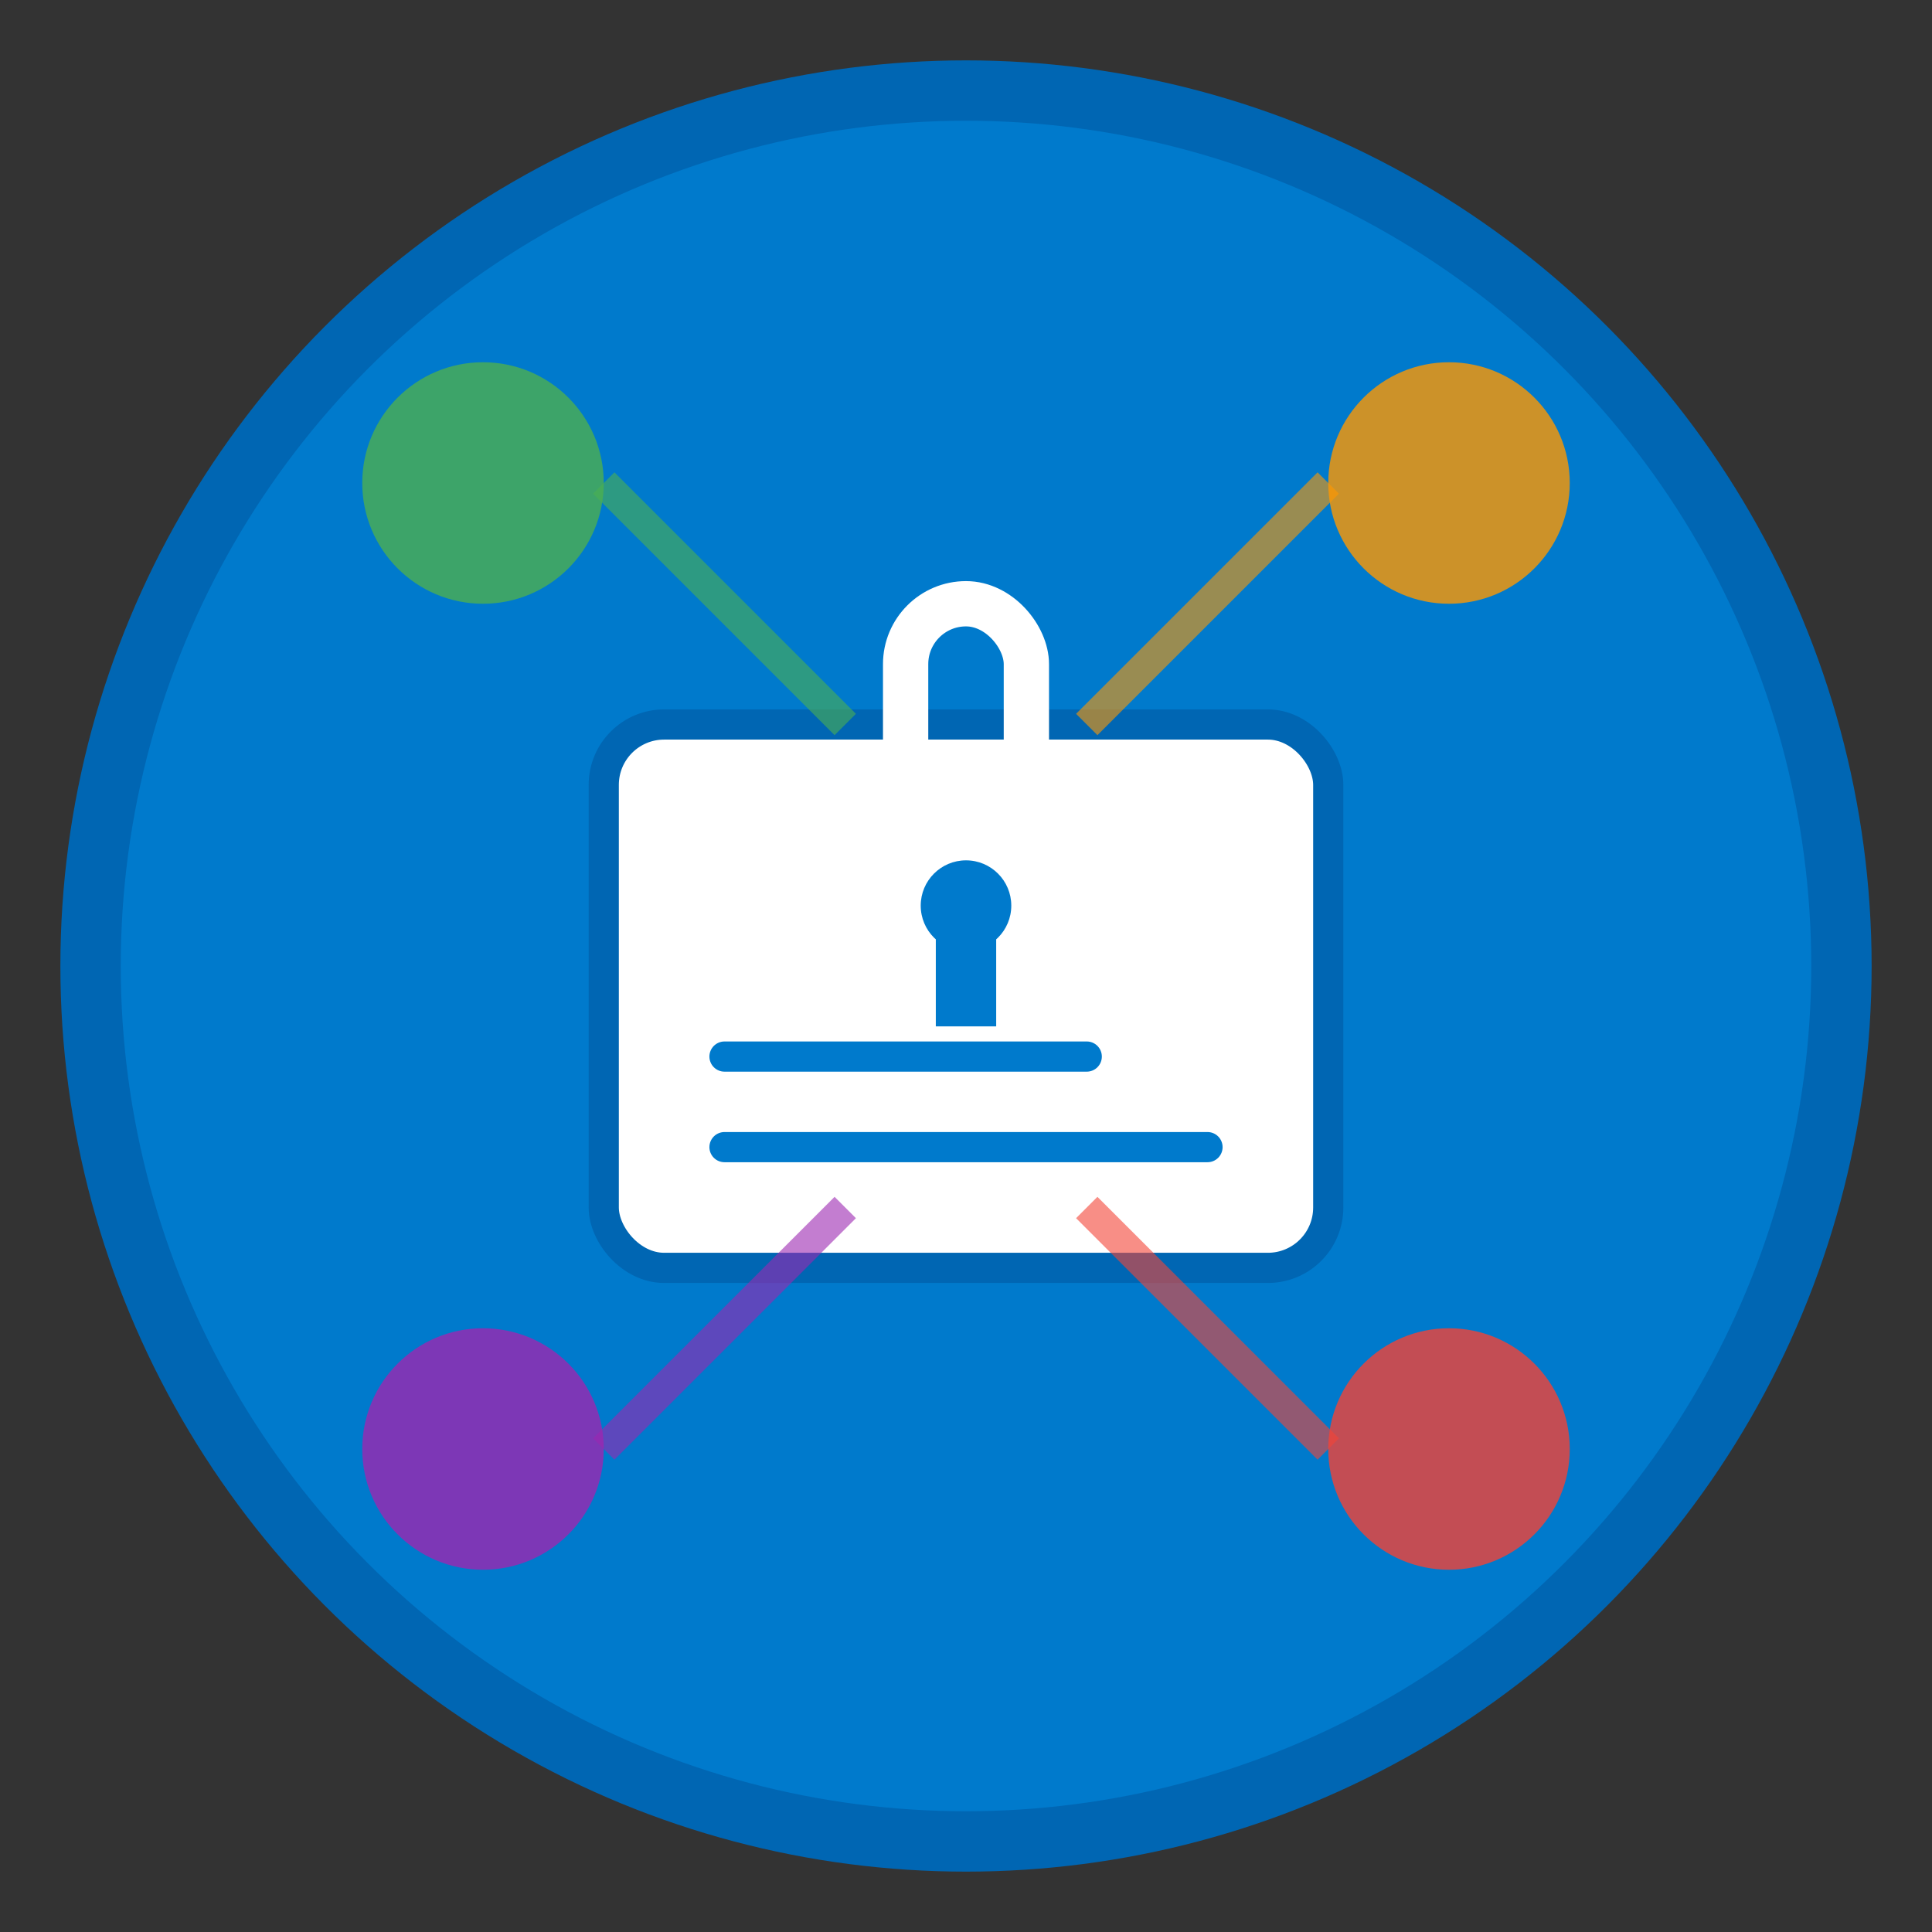 <?xml version="1.0" encoding="UTF-8"?>
<svg width="128" height="128" viewBox="0 0 128 128" fill="none" xmlns="http://www.w3.org/2000/svg">
  <rect x="0" y="0" width="128" height="128" fill="#333333" stroke="none"/>
  <!-- Background circle -->
  <circle cx="64" cy="64" r="58" fill="#007ACC" stroke="#0066B3" stroke-width="4"/>
  
  <!-- Vault/lock icon -->
  <rect x="40" y="48" width="48" height="36" rx="4" fill="#FFFFFF" stroke="#0066B3" stroke-width="2"/>
  
  <!-- Lock mechanism -->
  <rect x="60" y="40" width="8" height="16" rx="4" fill="none" stroke="#FFFFFF" stroke-width="3"/>
  
  <!-- Keyhole -->
  <circle cx="64" cy="60" r="3" fill="#007ACC"/>
  <rect x="62" y="60" width="4" height="8" fill="#007ACC"/>
  
  <!-- Document/prompt lines -->
  <line x1="48" y1="70" x2="72" y2="70" stroke="#007ACC" stroke-width="2" stroke-linecap="round"/>
  <line x1="48" y1="76" x2="80" y2="76" stroke="#007ACC" stroke-width="2" stroke-linecap="round"/>
  
  <!-- AI/brain elements -->
  <circle cx="32" cy="32" r="8" fill="#4CAF50" opacity="0.8"/>
  <circle cx="96" cy="32" r="8" fill="#FF9800" opacity="0.8"/>
  <circle cx="32" cy="96" r="8" fill="#9C27B0" opacity="0.8"/>
  <circle cx="96" cy="96" r="8" fill="#F44336" opacity="0.8"/>
  
  <!-- Connection lines -->
  <line x1="40" y1="32" x2="56" y2="48" stroke="#4CAF50" stroke-width="2" opacity="0.6"/>
  <line x1="88" y1="32" x2="72" y2="48" stroke="#FF9800" stroke-width="2" opacity="0.6"/>
  <line x1="40" y1="96" x2="56" y2="80" stroke="#9C27B0" stroke-width="2" opacity="0.6"/>
  <line x1="88" y1="96" x2="72" y2="80" stroke="#F44336" stroke-width="2" opacity="0.6"/>
</svg>
